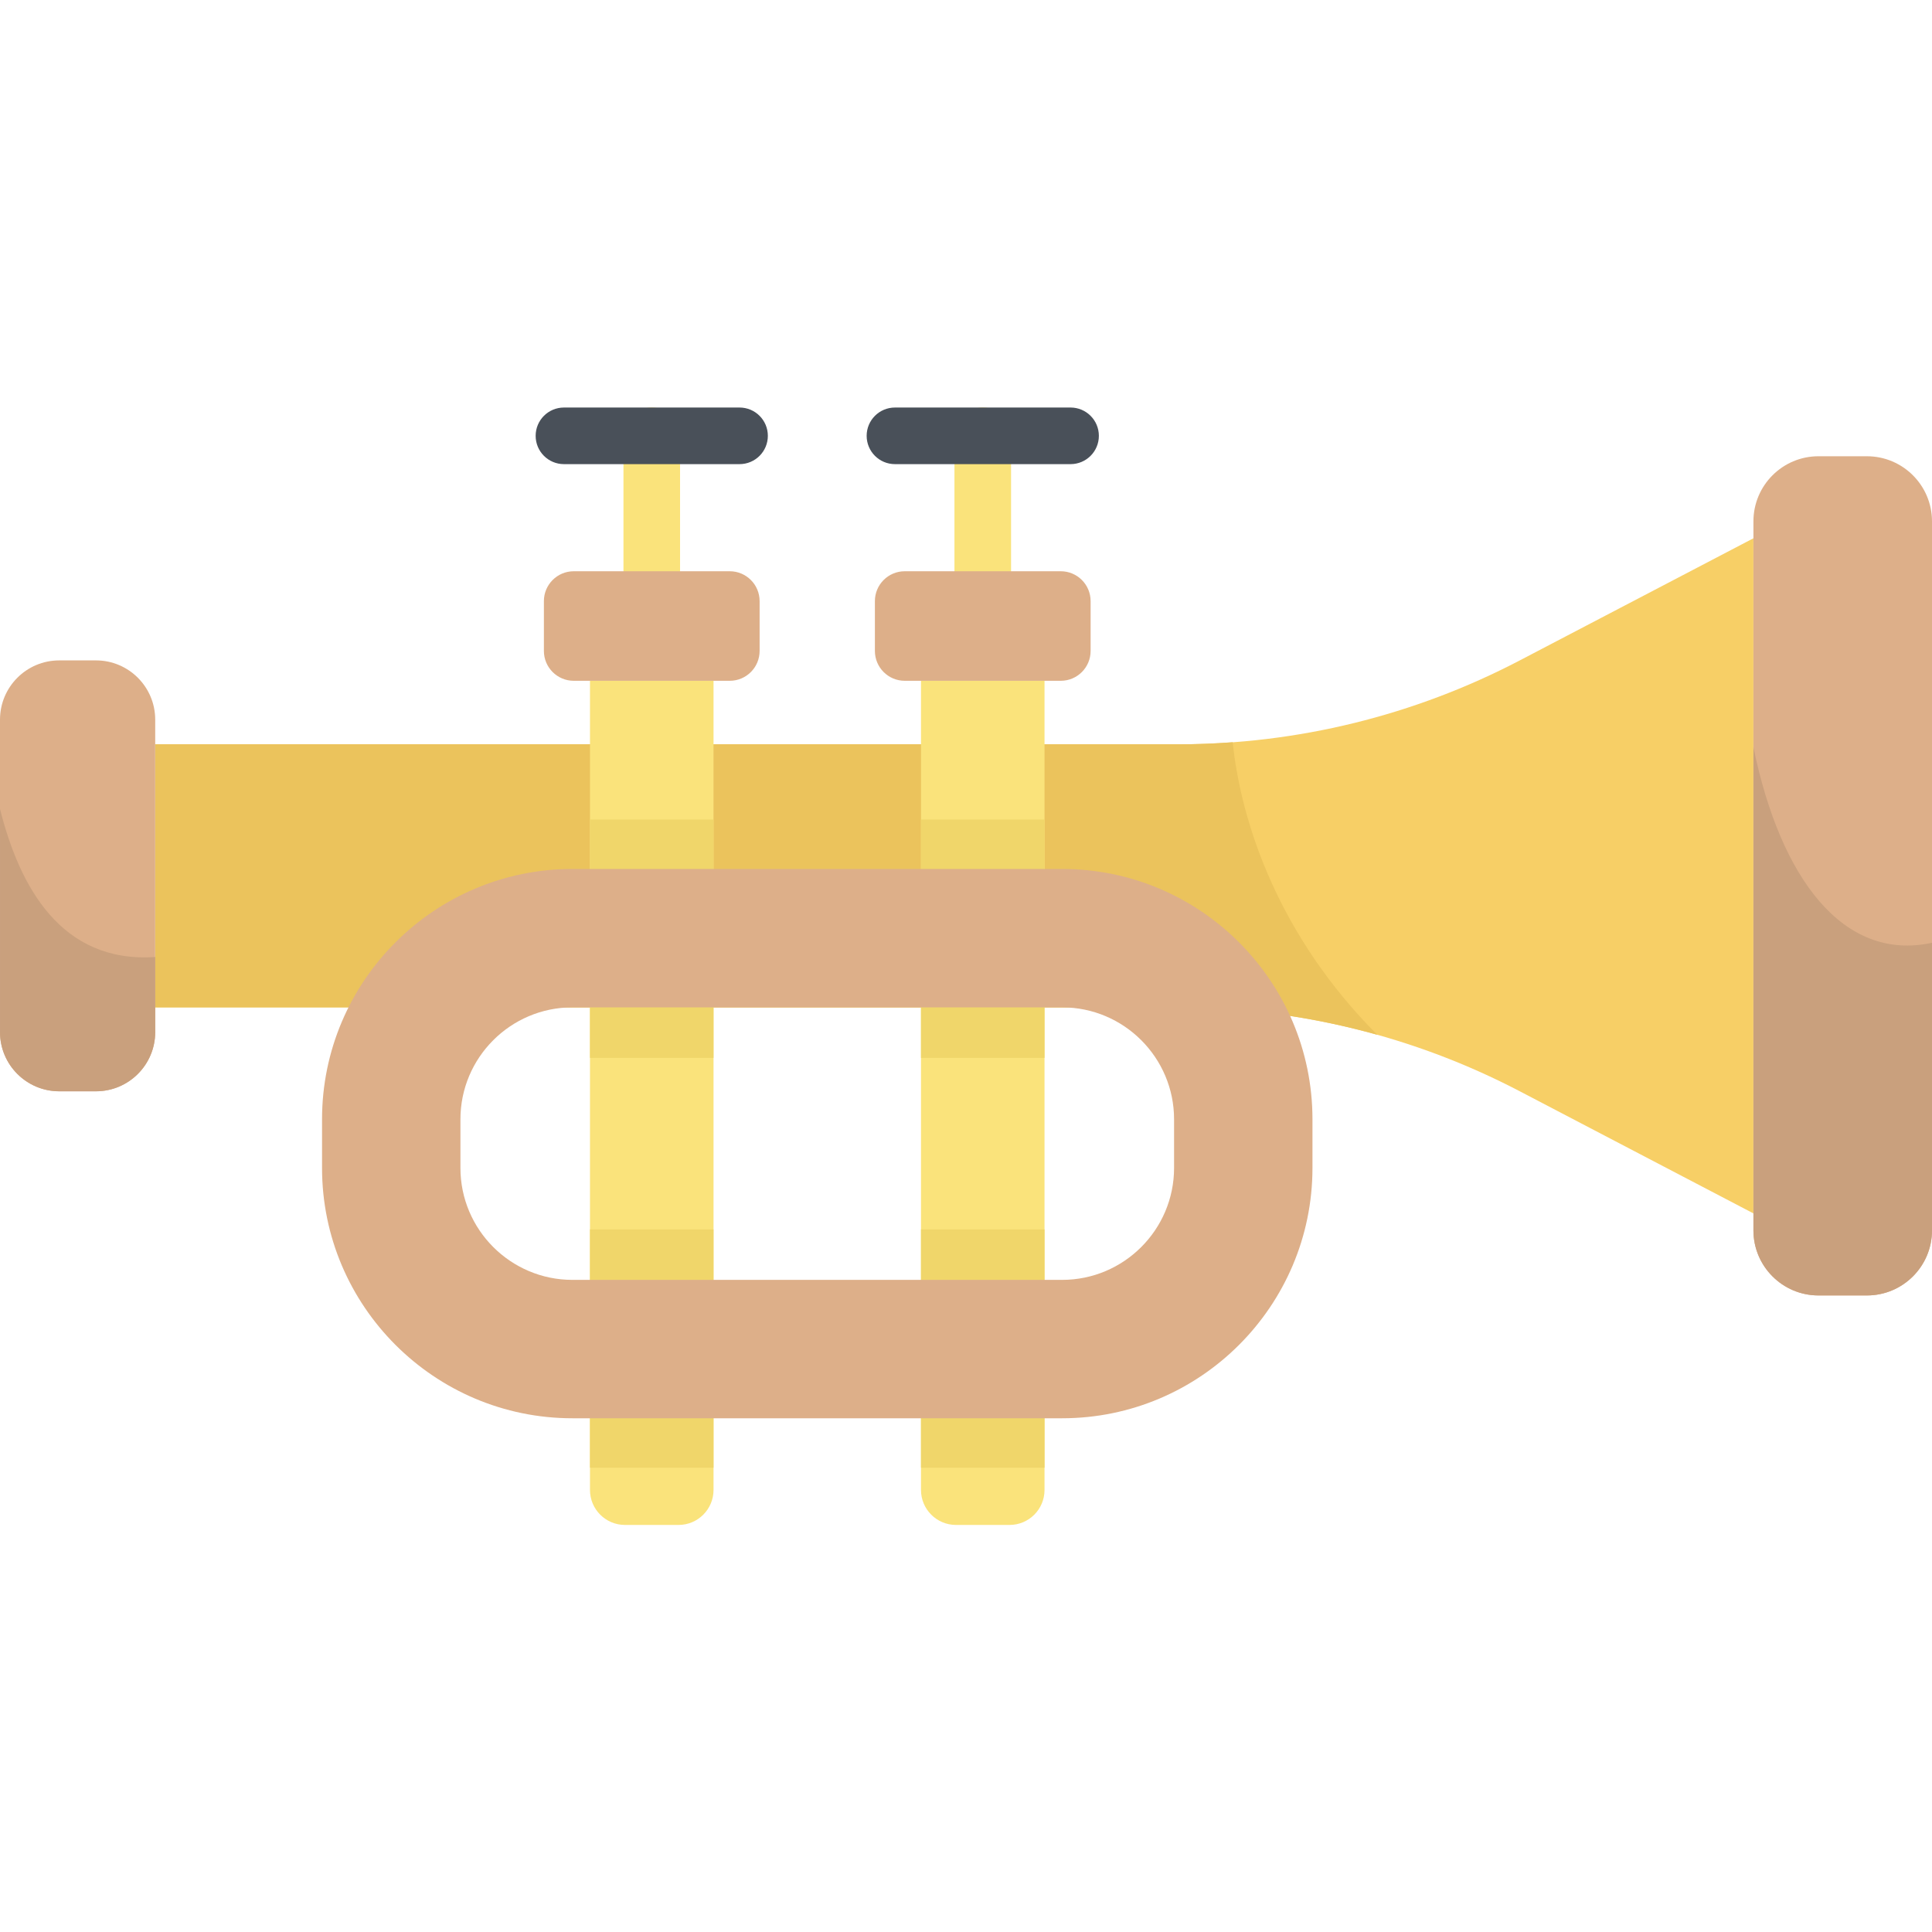 <svg height="512pt" viewBox="0 -108 512 512" width="512pt" xmlns="http://www.w3.org/2000/svg"><path d="m464.676 213.562-61.945-32.375c-27.93-14.598-58.98-22.223-90.496-22.223h-271.102v-69.711h271.102c31.516 0 62.566-7.625 90.496-22.223l61.945-32.379zm0 0" fill="#f7cf66"/><path d="m364.996 166.23c-25.77-25.824-36.047-55.559-38.312-77.531-4.801.355-9.617.555-14.449.555h-271.102v69.707h271.102c17.902.004 35.648 2.469 52.762 7.27zm0 0" fill="#ebc35c"/><path d="m25.43 67.012h-9.727c-8.672 0-15.703 7.031-15.703 15.703v82.789c0 8.672 7.031 15.703 15.703 15.703h9.727c8.672 0 15.703-7.031 15.703-15.703v-82.789c0-8.672-7.031-15.703-15.703-15.703zm0 0" fill="#ddaf89"/><path d="m25.43 181.203c8.672 0 15.703-7.027 15.703-15.699v-19.887c-24.98 1.699-35.98-18.707-41.133-39.246v59.133c0 8.672 7.031 15.699 15.703 15.699zm0 0" fill="#c9a07d"/><path d="m172.723 50.887c-4.145 0-7.5-3.359-7.5-7.5v-35.887c0-4.145 3.355-7.5 7.5-7.5 4.141 0 7.5 3.355 7.5 7.5v35.887c0 4.141-3.359 7.5-7.5 7.5zm0 0" fill="#fae37b"/><path d="m195.988 15h-46.535c-4.145 0-7.5-3.355-7.5-7.5s3.355-7.5 7.5-7.5h46.535c4.145 0 7.5 3.355 7.5 7.5s-3.355 7.5-7.5 7.5zm0 0" fill="#495059"/><path d="m179.82 296.125h-14.199c-5.117 0-9.27-4.152-9.27-9.27v-214.438h32.742v214.438c-.004 5.117-4.152 9.27-9.273 9.27zm0 0" fill="#fae37b"/><path d="m156.352 109.188h32.738v63.152h-32.738zm0 0" fill="#f0d66a"/><path d="m156.352 217.805h32.738v63.148h-32.738zm0 0" fill="#f0d66a"/><path d="m193.391 43.387h-41.34c-4.371 0-7.914 3.543-7.914 7.914v13.203c0 4.371 3.543 7.914 7.914 7.914h41.34c4.371 0 7.914-3.543 7.914-7.914v-13.203c0-4.371-3.543-7.914-7.914-7.914zm0 0" fill="#ddaf89"/><path d="m260.441 50.887c-4.145 0-7.5-3.359-7.5-7.5v-35.887c0-4.145 3.355-7.5 7.5-7.5 4.141 0 7.5 3.355 7.5 7.5v35.887c0 4.141-3.359 7.5-7.5 7.5zm0 0" fill="#fae37b"/><path d="m283.711 15h-46.539c-4.145 0-7.5-3.355-7.5-7.5s3.355-7.5 7.5-7.5h46.539c4.141 0 7.5 3.355 7.5 7.5s-3.359 7.5-7.5 7.5zm0 0" fill="#495059"/><path d="m253.34 296.125h14.199c5.121 0 9.27-4.152 9.27-9.27v-214.438h-32.738v214.438c0 5.117 4.152 9.27 9.27 9.27zm0 0" fill="#fae37b"/><path d="m244.07 109.188h32.738v63.152h-32.738zm0 0" fill="#f0d66a"/><path d="m244.07 217.805h32.738v63.148h-32.738zm0 0" fill="#f0d66a"/><g fill="#ddaf89"><path d="m239.77 43.387h41.34c4.371 0 7.914 3.543 7.914 7.914v13.203c0 4.371-3.543 7.914-7.914 7.914h-41.34c-4.371 0-7.914-3.543-7.914-7.914v-13.203c0-4.371 3.543-7.914 7.914-7.914zm0 0"/><path d="m281.477 122.285h-129.793c-36.578 0-66.34 29.762-66.34 66.344v12.887c0 36.582 29.762 66.34 66.34 66.34h129.793c36.582 0 66.34-29.758 66.34-66.34v-12.887c0-36.582-29.758-66.344-66.34-66.344zm29.664 79.23c0 16.355-13.305 29.664-29.664 29.664h-129.793c-16.355 0-29.664-13.309-29.664-29.664v-12.887c0-16.359 13.309-29.664 29.664-29.664h129.793c16.359 0 29.664 13.309 29.664 29.664zm0 0"/><path d="m494.75 12.91h-12.824c-9.527 0-17.25 7.727-17.25 17.254v187.895c0 9.527 7.723 17.25 17.25 17.25h12.824c9.527 0 17.25-7.723 17.25-17.25v-187.898c0-9.523-7.723-17.25-17.25-17.25zm0 0"/></g><path d="m512 218.055v-76.207c-23.512 5.094-40.168-17.004-47.324-51.84v128.047c0 9.527 7.723 17.25 17.25 17.25h12.824c9.527 0 17.25-7.723 17.25-17.25zm0 0" fill="#c9a07d"/></svg>